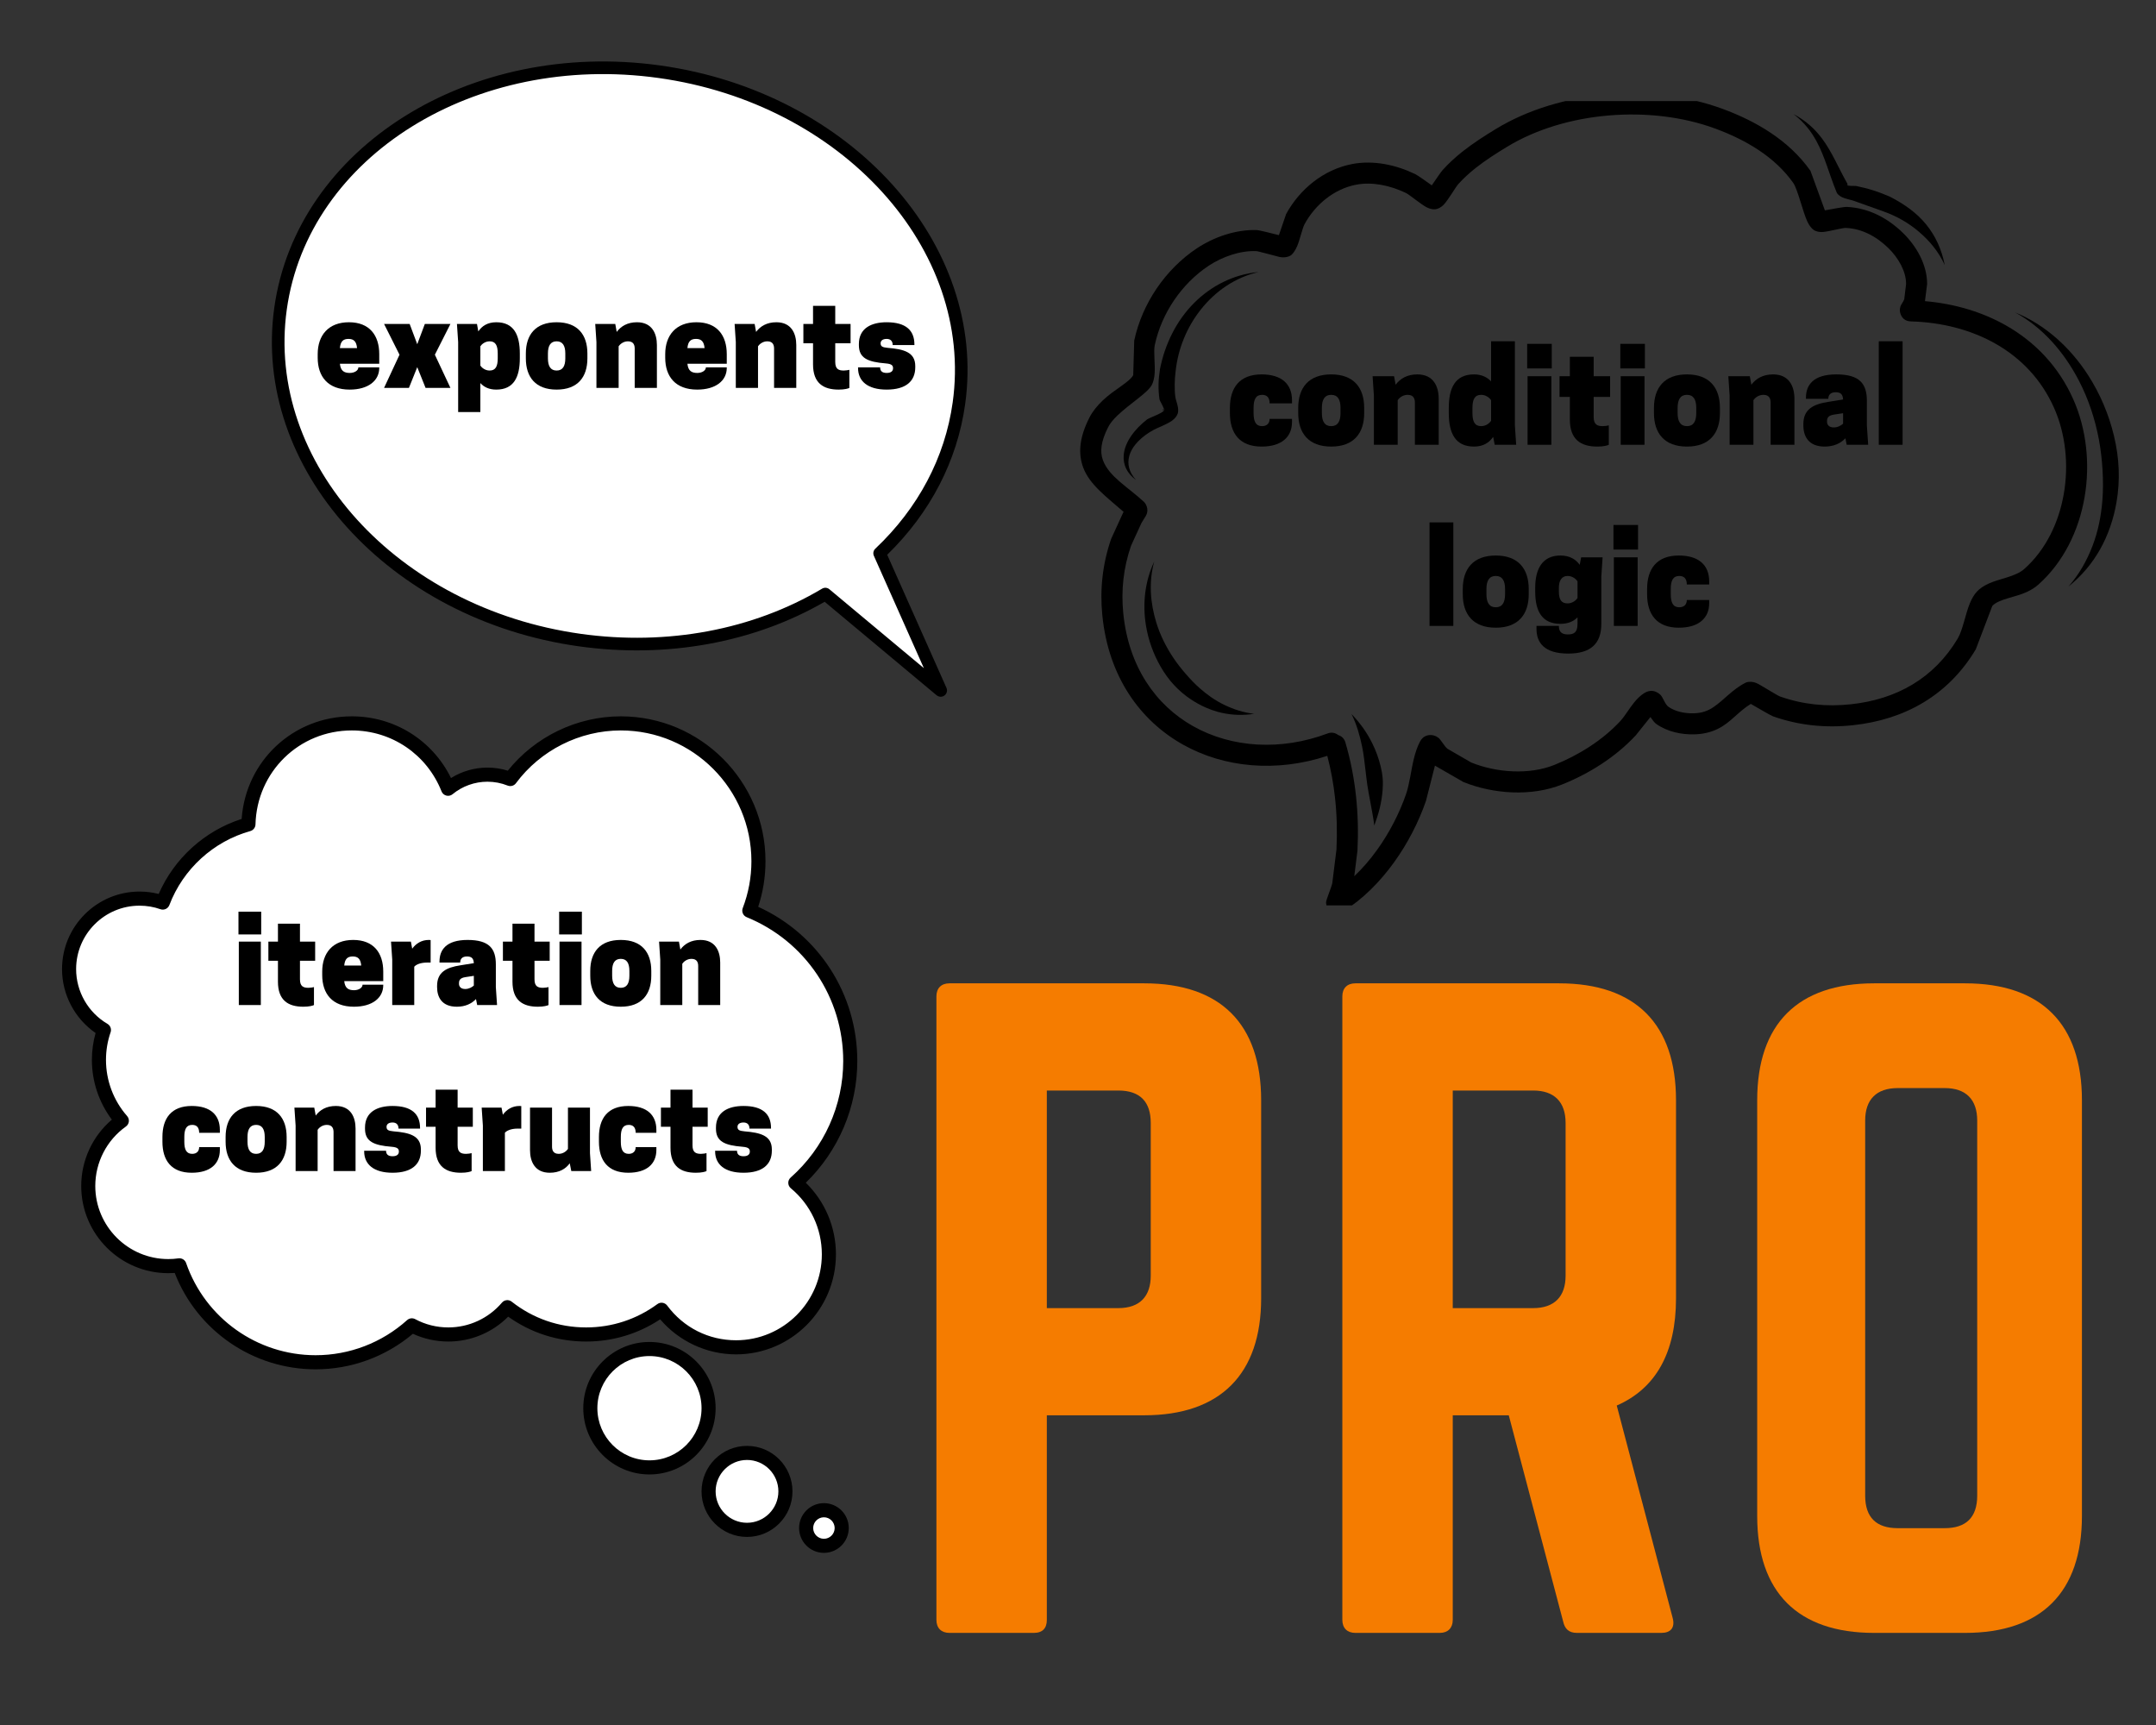 <svg xmlns="http://www.w3.org/2000/svg" xmlns:xlink="http://www.w3.org/1999/xlink" width="1000" zoomAndPan="magnify" viewBox="0 0 750 600" height="800" preserveAspectRatio="xMidYMid meet" version="1.0"><rect x="0" y="0" width="750" height="600" fill="#333333" stroke="none"/><defs><g/><clipPath id="f9379ac241"><path d="M 375 35.164 L 727 35.164 L 727 314.914 L 375 314.914 Z M 375 35.164 " clip-rule="nonzero"/></clipPath><clipPath id="e6b7c80037"><path d="M 700 108 L 737.25 108 L 737.25 205 L 700 205 Z M 700 108 " clip-rule="nonzero"/></clipPath><clipPath id="d1b6750fe5"><path d="M 21.141 249.16 L 298.641 249.16 L 298.641 477 L 21.141 477 Z M 21.141 249.16 " clip-rule="nonzero"/></clipPath><clipPath id="58fbb66912"><path d="M 277 522 L 296 522 L 296 540.16 L 277 540.16 Z M 277 522 " clip-rule="nonzero"/></clipPath><clipPath id="a8fc78c872"><path d="M 96 23 L 335 23 L 335 241 L 96 241 Z M 96 23 " clip-rule="nonzero"/></clipPath><clipPath id="7c4dfbbba3"><path d="M 109.449 6 L 357.547 40.613 L 329.359 242.656 L 81.262 208.043 Z M 109.449 6 " clip-rule="nonzero"/></clipPath><clipPath id="e07055e1f1"><path d="M 109.449 6 L 357.547 40.613 L 329.359 242.656 L 81.262 208.043 Z M 109.449 6 " clip-rule="nonzero"/></clipPath><clipPath id="c61c7d8045"><path d="M 109.449 6 L 357.547 40.613 L 329.359 242.656 L 81.262 208.043 Z M 109.449 6 " clip-rule="nonzero"/></clipPath><clipPath id="28dbb8659e"><path d="M 94 21 L 337 21 L 337 243 L 94 243 Z M 94 21 " clip-rule="nonzero"/></clipPath><clipPath id="1193495cb0"><path d="M 109.449 6 L 357.547 40.613 L 329.359 242.656 L 81.262 208.043 Z M 109.449 6 " clip-rule="nonzero"/></clipPath><clipPath id="e90af2a3d0"><path d="M 109.449 6 L 357.547 40.613 L 329.359 242.656 L 81.262 208.043 Z M 109.449 6 " clip-rule="nonzero"/></clipPath><clipPath id="230476d4aa"><path d="M 109.449 6 L 357.547 40.613 L 329.359 242.656 L 81.262 208.043 Z M 109.449 6 " clip-rule="nonzero"/></clipPath></defs><g fill="#f57c00" fill-opacity="1"><g transform="translate(311.626, 567.963)"><g><path d="M 14.121 -4.52 C 14.121 -1.695 15.816 0 18.641 0 L 48.012 0 C 51.117 0 52.531 -1.695 52.531 -4.52 L 52.531 -75.688 L 86.418 -75.688 C 112.965 -75.688 127.086 -90.09 127.086 -116.355 L 127.086 -185.266 C 127.086 -211.812 112.965 -225.934 86.418 -225.934 L 18.641 -225.934 C 15.816 -225.934 14.121 -224.238 14.121 -221.414 Z M 52.531 -112.965 L 52.531 -188.652 L 77.383 -188.652 C 85.008 -188.652 88.68 -184.699 88.68 -177.355 L 88.68 -124.262 C 88.68 -117.203 85.008 -112.965 77.383 -112.965 Z M 52.531 -112.965 "/></g></g></g><g fill="#f57c00" fill-opacity="1"><g transform="translate(452.834, 567.963)"><g><path d="M 130.195 -185.266 C 130.195 -211.812 116.074 -225.934 89.527 -225.934 L 18.641 -225.934 C 15.816 -225.934 14.121 -224.238 14.121 -221.414 L 14.121 -4.52 C 14.121 -1.695 15.816 0 18.641 0 L 48.012 0 C 50.836 0 52.531 -1.695 52.531 -4.52 L 52.531 -75.688 L 72.016 -75.688 L 90.938 -3.953 C 91.504 -1.41 92.914 0 95.738 0 L 125.109 0 C 128.215 0 129.91 -1.695 129.062 -5.082 L 109.578 -79.078 C 123.133 -85.008 130.195 -97.434 130.195 -116.355 Z M 52.531 -112.965 L 52.531 -188.652 L 80.488 -188.652 C 87.832 -188.652 91.785 -184.699 91.785 -177.355 L 91.785 -124.262 C 91.785 -116.922 87.832 -112.965 80.488 -112.965 Z M 52.531 -112.965 "/></g></g></g><g fill="#f57c00" fill-opacity="1"><g transform="translate(597.148, 567.963)"><g><path d="M 14.121 -40.668 C 14.121 -14.121 28.242 0 54.789 0 L 86.418 0 C 112.965 0 127.086 -14.121 127.086 -40.668 L 127.086 -185.266 C 127.086 -211.812 112.965 -225.934 86.418 -225.934 L 54.789 -225.934 C 28.242 -225.934 14.121 -211.812 14.121 -185.266 Z M 62.98 -36.43 C 55.637 -36.43 51.684 -40.102 51.684 -47.727 L 51.684 -178.203 C 51.684 -185.547 55.637 -189.5 62.98 -189.5 L 79.359 -189.5 C 86.703 -189.5 90.656 -185.547 90.656 -178.203 L 90.656 -47.727 C 90.656 -40.102 86.703 -36.43 79.359 -36.43 Z M 62.98 -36.43 "/></g></g></g><g clip-path="url(#f9379ac241)"><path fill="#000000" d="M 721.223 138.883 C 716.117 127.426 707.922 118.996 698.055 113.332 C 689.523 108.434 679.73 105.617 669.629 104.746 L 670.383 98.781 C 670.383 95.371 669.422 91.992 667.848 88.906 C 666.344 85.965 664.289 83.285 662.07 81.109 C 659.418 78.508 656.461 76.344 653.242 74.77 C 649.902 73.141 646.293 72.148 642.453 71.969 C 641.52 71.922 637.008 72.746 634.82 73.168 L 629.797 59.418 C 626.035 54.082 621.258 49.727 615.926 46.172 C 610.695 42.68 604.938 39.961 599.121 37.824 C 586.984 33.363 572.879 31.699 559.02 32.871 C 545.145 34.043 531.531 38.055 520.375 44.855 C 516.43 47.258 512.508 49.762 508.863 52.637 C 506.363 54.609 503.996 56.754 501.84 59.152 C 501.277 59.781 499.324 62.617 498.07 64.473 C 496.18 63.109 493.137 60.957 492.273 60.543 C 488.992 58.961 485.418 57.742 481.762 57.09 C 477.98 56.41 474.113 56.34 470.379 57.055 C 465.438 58 460.84 60.184 456.883 63.258 C 453.016 66.262 449.762 70.113 447.395 74.461 L 444.891 81.785 C 442.086 81.09 438.086 80.066 437.328 80.035 C 433.695 79.879 429.898 80.477 426.246 81.637 C 422.711 82.762 419.32 84.406 416.367 86.363 C 410.914 89.984 406.133 94.785 402.379 100.316 C 398.66 105.793 395.945 111.988 394.559 118.449 L 394.211 130.469 C 392.941 132.918 387.57 135.496 383.605 139.285 C 381.707 141.098 380.047 143.113 378.926 145.336 C 375.223 152.656 375.145 158.117 376.809 162.613 C 379.031 168.602 385.004 172.895 390.867 178.043 L 390.723 178.277 L 386.539 187.418 C 385.043 191.738 384.047 196.121 383.539 200.562 C 383.031 204.984 383.012 209.469 383.461 214.02 C 385.574 235.293 396.543 250.582 411.477 258.973 C 425.891 267.07 444.082 268.727 461.719 262.906 C 463.004 267.762 463.891 272.68 464.426 277.637 C 465.062 283.539 465.203 289.5 464.91 295.488 L 463.453 307.203 C 463.074 309.004 461.227 313.004 461.293 313.996 C 461.402 315.605 462.242 316.531 463.148 317.07 C 463.895 317.52 465.371 318.188 467.414 316.906 C 474.082 312.723 480.027 306.758 484.93 299.961 C 489.727 293.312 493.523 285.871 496.043 278.59 L 499.168 266.309 L 509.07 272.008 C 514.219 274.094 520.121 275.371 526.039 275.605 C 532.062 275.84 538.098 274.988 543.402 272.863 C 548.098 270.984 552.738 268.605 557.078 265.762 C 561.441 262.902 565.5 259.566 569.016 255.789 L 574.125 249.406 C 574.789 250.387 575.562 251.391 576.168 251.816 C 578.109 253.18 580.336 254.129 582.66 254.711 C 584.879 255.266 587.188 255.48 589.398 255.426 C 592.723 255.34 595.348 254.602 597.598 253.504 C 601.965 251.387 604.613 247.551 609.047 244.836 C 611.594 246.281 615.91 248.852 616.781 249.164 C 621.328 250.762 625.918 251.789 630.562 252.285 C 635.188 252.781 639.871 252.754 644.629 252.242 C 653.641 251.273 661.918 248.672 669.141 244.312 C 676.348 239.965 682.52 233.871 687.309 225.859 L 693.055 210.762 C 695.375 208.277 701.012 207.801 705.078 205.898 C 706.562 205.203 707.898 204.387 708.996 203.41 C 717.707 195.707 723.129 184.695 725.148 172.969 C 727.137 161.43 725.824 149.215 721.223 138.883 Z M 717.938 171.727 C 716.199 181.801 711.629 191.309 704.145 197.93 C 701.156 200.578 695.582 201.254 691.848 202.957 C 690.156 203.723 688.738 204.656 687.703 205.766 C 686.793 206.742 685.977 208.113 685.285 209.758 C 683.699 213.523 682.789 219.152 681.027 222.102 C 676.891 229.02 671.582 234.293 665.359 238.047 C 659.023 241.871 651.754 244.117 643.848 244.965 C 639.617 245.418 635.453 245.449 631.34 245.008 C 627.254 244.57 623.215 243.668 619.215 242.258 C 618.348 241.953 613.656 239.004 611.676 237.91 C 609.426 236.668 607.566 237.297 607.348 237.406 C 602.57 239.789 599.785 243.469 595.965 246.016 C 594.199 247.199 592.125 248.031 589.211 248.109 C 587.645 248.148 586.008 248 584.434 247.609 C 582.984 247.246 581.586 246.676 580.375 245.828 C 579.176 244.984 578.488 242.414 577.492 241.562 C 575.816 240.133 573.996 239.816 571.914 241.117 C 570.723 241.859 569.555 242.992 568.449 244.348 C 566.746 246.441 565.184 249.164 563.656 250.805 C 560.539 254.156 556.938 257.105 553.066 259.641 C 549.137 262.215 544.93 264.367 540.68 266.07 C 536.297 267.824 531.305 268.488 526.324 268.289 C 521.266 268.09 516.219 267.008 511.812 265.227 L 503.516 260.438 C 502.484 259.648 501.277 257.309 500.355 256.609 C 499.316 255.82 498.27 255.609 497.375 255.668 C 496.184 255.754 494.875 256.238 493.949 257.98 C 493.035 259.703 492.352 261.777 491.809 264.008 C 490.824 268.059 490.332 272.715 489.125 276.195 C 486.828 282.836 483.363 289.617 478.992 295.684 C 476.621 298.973 473.98 302.051 471.105 304.77 L 472.219 295.848 C 472.531 289.473 472.383 283.133 471.703 276.855 C 471.023 270.539 469.805 264.289 467.988 258.141 C 467.625 256.902 466.66 256.004 465.508 255.668 C 464.535 254.875 463.176 254.609 461.918 255.082 C 445.578 261.223 428.469 260.125 415.059 252.594 C 402.035 245.273 392.59 231.855 390.746 213.297 C 390.348 209.273 390.363 205.305 390.812 201.391 C 391.258 197.48 392.137 193.621 393.453 189.812 L 397.086 181.898 C 397.215 181.668 398.191 180.129 398.566 179.488 C 400.066 176.941 398.168 174.777 398.062 174.676 C 392.461 169.445 385.824 165.867 383.672 160.066 C 382.562 157.078 382.996 153.5 385.457 148.633 C 386.215 147.133 387.379 145.805 388.66 144.578 C 393.305 140.141 399.227 136.699 400.711 133.828 C 401.207 132.871 401.547 131.504 401.664 129.883 C 401.891 126.793 401.223 122.281 401.715 119.988 C 402.906 114.441 405.242 109.129 408.434 104.426 C 411.652 99.688 415.742 95.562 420.414 92.461 C 422.82 90.867 425.582 89.527 428.465 88.609 C 431.281 87.715 434.211 87.227 437.012 87.348 C 437.82 87.383 442.875 88.848 444.965 89.344 C 447.398 89.918 448.984 88.883 449.129 88.762 C 449.84 88.168 450.617 87.078 451.242 85.605 C 452.23 83.27 453.012 79.457 453.824 77.957 C 455.707 74.5 458.293 71.43 461.371 69.043 C 464.418 66.676 467.949 64.973 471.758 64.242 C 474.617 63.695 477.578 63.777 480.473 64.293 C 483.473 64.832 486.402 65.836 489.098 67.137 C 490.355 67.742 494.336 71.117 496.332 72.129 C 497.656 72.801 498.793 72.863 499.457 72.766 C 500.105 72.668 501.254 72.25 502.352 71.051 C 503.82 69.453 506.422 65.004 507.281 64.047 C 509.156 61.961 511.223 60.098 513.398 58.379 C 516.809 55.691 520.492 53.355 524.184 51.105 C 534.414 44.871 546.914 41.238 559.637 40.164 C 572.41 39.082 585.414 40.582 596.598 44.695 C 601.875 46.637 607.113 49.09 611.863 52.262 C 616.449 55.316 620.578 59.047 623.816 63.633 C 625.383 65.859 627.188 73.918 628.785 77.211 C 629.473 78.629 630.289 79.535 630.918 79.977 C 631.379 80.301 632.535 80.836 634.27 80.68 C 636.289 80.5 641.004 79.223 642.105 79.277 C 644.926 79.41 647.578 80.152 650.031 81.348 C 652.551 82.578 654.863 84.293 656.945 86.332 C 658.625 87.98 660.191 90.004 661.328 92.23 C 662.371 94.285 663.062 96.512 663.062 98.777 L 662.43 104.047 C 662.215 104.785 661.254 106 661.066 106.668 C 660.754 107.777 660.914 108.707 661.207 109.398 C 661.703 110.586 662.645 111.734 664.781 111.793 C 675.285 112.09 685.602 114.625 694.41 119.68 C 702.977 124.598 710.105 131.914 714.535 141.863 C 718.566 150.91 719.676 161.617 717.938 171.727 Z M 717.938 171.727 " fill-opacity="1" fill-rule="evenodd"/></g><path fill="#000000" d="M 404.57 142.82 C 404.914 142.777 404.934 142.457 404.797 142.016 C 404.711 142.023 404.68 142.281 404.656 142.371 C 404.629 142.492 404.391 142.84 404.57 142.82 Z M 404.57 142.82 " fill-opacity="1" fill-rule="evenodd"/><path fill="#000000" d="M 403.516 128.41 C 403.246 130.094 403.059 131.84 403.02 133.594 C 402.98 135.371 403.094 137.148 403.34 138.867 C 403.445 139.473 404.5 141.043 404.797 142.016 C 404.812 142.012 404.828 142.016 404.844 142.027 C 406.27 143.227 400.094 145.121 399.055 145.875 C 394.859 149.105 391.188 153.75 390.891 158.434 C 390.699 161.465 391.809 164.473 395.18 166.957 C 392.672 164.16 392.129 161.375 392.801 158.738 C 393.773 154.902 397.445 151.586 401.383 149.488 C 402.492 148.863 405.828 147.637 407.66 146.363 C 408.812 145.562 409.445 144.578 409.707 143.793 C 409.875 143.289 409.898 142.523 409.758 141.621 C 409.578 140.496 408.949 138.863 408.867 138.098 C 408.676 136.66 408.621 135.176 408.641 133.695 C 408.66 132.184 408.758 130.676 408.953 129.219 C 409.777 121.25 412.914 113.703 417.77 107.609 C 422.797 101.297 429.566 96.52 437.863 94.598 C 429.008 95.453 421.273 99.461 415.328 105.438 C 409.25 111.551 405.211 119.711 403.516 128.41 Z M 403.516 128.41 " fill-opacity="1" fill-rule="evenodd"/><path fill="#000000" d="M 417.336 239.375 C 415.629 237.871 414.062 236.211 412.551 234.473 C 411.055 232.754 409.629 230.965 408.34 229.059 C 405.73 225.211 403.617 221.02 402.246 216.574 C 400.105 209.625 399.578 202.297 401.523 195.309 C 398.281 202.184 397.418 209.895 398.613 217.418 C 399.426 222.508 401.191 227.461 403.766 231.922 C 405.074 234.188 406.605 236.328 408.363 238.23 C 410.148 240.164 412.156 241.871 414.328 243.305 C 417.605 245.465 421.176 247.078 425 247.938 C 428.645 248.758 432.387 248.875 436.293 248.289 C 432.543 247.867 429.172 246.738 425.945 245.199 C 422.781 243.695 419.965 241.695 417.336 239.375 Z M 417.336 239.375 " fill-opacity="1" fill-rule="evenodd"/><path fill="#000000" d="M 480.273 266.516 C 479.594 263.746 478.633 261.094 477.371 258.547 C 475.516 254.793 473.125 251.465 470.145 248.355 C 471.98 252.059 473.027 255.824 473.848 259.762 C 474.402 262.438 474.672 265.113 474.996 267.836 C 475.211 269.625 475.406 271.418 475.672 273.207 C 475.941 275.047 476.312 276.82 476.637 278.652 C 477.148 281.555 477.73 284.23 478.066 287.145 C 478.785 285.121 479.445 283.242 479.953 281.145 C 480.457 279.07 480.785 277.039 480.957 274.91 C 481.074 273.504 481.09 272.098 480.98 270.691 C 480.871 269.281 480.609 267.883 480.273 266.516 Z M 480.273 266.516 " fill-opacity="1" fill-rule="evenodd"/><path fill="#000000" d="M 643.051 64.566 L 642.914 64.285 C 642.844 64.172 642.855 64.18 642.762 64.086 L 642.742 64.074 L 643.016 64.562 Z M 643.051 64.566 " fill-opacity="1" fill-rule="evenodd"/><path fill="#000000" d="M 631.945 49.203 C 634.867 54.605 636.273 60.512 638.91 66.926 C 639.148 67.48 639.793 68.121 640.805 68.602 C 641.918 69.137 643.887 69.535 644.508 69.723 L 655.18 73.531 C 659.859 75.191 663.953 77.57 667.504 80.59 C 671.203 83.738 674.32 87.43 676.516 92.199 C 675.438 86.762 673.297 82.07 670.062 78.086 C 666.766 74.02 662.359 70.934 657.395 68.391 C 655.504 67.586 653.609 66.836 651.668 66.223 C 649.727 65.605 647.746 65.121 645.734 64.699 C 645.367 64.629 643.832 64.734 643.051 64.566 C 643.094 64.672 643.137 64.77 643.168 64.824 L 643.016 64.562 C 642.684 64.488 642.496 64.355 642.617 64.141 C 642.656 64.07 642.695 64.055 642.742 64.074 C 639.457 58.293 637.312 52.801 633.727 48.062 C 631.305 44.859 628.293 42.035 623.91 39.68 C 627.707 42.621 630.102 45.797 631.945 49.203 Z M 631.945 49.203 " fill-opacity="1" fill-rule="evenodd"/><g clip-path="url(#e6b7c80037)"><path fill="#000000" d="M 737.016 163.164 C 736.867 159.32 736.297 155.465 735.398 151.684 C 733.617 144.195 730.547 136.969 726.414 130.547 C 720.133 120.781 711.41 112.926 700.98 108.664 C 710.57 113.891 718.004 122.43 723.191 132.418 C 726.492 138.773 728.785 145.715 730.121 152.805 C 730.785 156.336 731.188 159.895 731.398 163.441 C 731.613 167.035 731.629 170.605 731.34 174.133 C 730.902 179.582 729.832 184.867 727.918 189.867 C 725.957 194.992 723.281 199.777 719.535 204.02 C 724.09 200.367 727.758 196.031 730.535 191.098 C 733.363 186.086 735.242 180.547 736.25 174.758 C 736.91 170.969 737.172 167.074 737.016 163.164 Z M 737.016 163.164 " fill-opacity="1" fill-rule="evenodd"/></g><g fill="#000000" fill-opacity="1"><g transform="translate(426.719, 154.703)"><g><path d="M 9.359 -11.023 L 9.359 -12.824 C 9.359 -15.75 10.125 -17.371 12.328 -17.371 C 13.949 -17.371 14.941 -16.469 14.941 -14.398 L 22.727 -14.398 L 22.727 -15.48 C 22.727 -21.148 19.078 -24.48 12.148 -24.48 C 4.453 -24.48 1.125 -19.801 1.125 -12.824 L 1.125 -11.023 C 1.125 -4.051 4.453 0.629 12.148 0.629 C 19.078 0.629 22.727 -2.699 22.727 -7.922 L 22.727 -9 L 14.941 -9 C 14.941 -7.426 13.949 -6.48 12.328 -6.48 C 10.125 -6.48 9.359 -8.102 9.359 -11.023 Z M 9.359 -11.023 "/></g></g></g><g fill="#000000" fill-opacity="1"><g transform="translate(450.479, 154.703)"><g><path d="M 12.602 0.629 C 20.477 0.629 24.074 -4.051 24.074 -11.023 L 24.074 -12.824 C 24.074 -19.801 20.477 -24.48 12.602 -24.48 C 4.727 -24.48 1.125 -19.801 1.125 -12.824 L 1.125 -11.023 C 1.125 -4.051 4.727 0.629 12.602 0.629 Z M 12.602 -6.48 C 10.352 -6.48 9.359 -8.102 9.359 -11.023 L 9.359 -12.824 C 9.359 -15.75 10.352 -17.371 12.602 -17.371 C 14.852 -17.371 15.84 -15.75 15.84 -12.824 L 15.84 -11.023 C 15.84 -8.102 14.852 -6.48 12.602 -6.48 Z M 12.602 -6.48 "/></g></g></g><g fill="#000000" fill-opacity="1"><g transform="translate(475.679, 154.703)"><g><path d="M 24.797 0 L 24.797 -15.977 C 24.797 -20.25 22.996 -24.48 17.371 -24.48 C 13.816 -24.48 11.387 -22.996 9.809 -20.879 L 9.27 -23.852 L 1.801 -23.852 L 2.25 -17.102 L 2.25 0 L 10.531 0 L 10.531 -15.523 C 10.98 -16.199 12.195 -17.371 13.996 -17.371 C 16.246 -17.371 16.516 -15.75 16.516 -14.625 L 16.516 0 Z M 24.797 0 "/></g></g></g><g fill="#000000" fill-opacity="1"><g transform="translate(502.454, 154.703)"><g><path d="M 10.305 -24.48 C 3.781 -24.48 1.531 -19.801 1.531 -12.824 L 1.531 -11.023 C 1.531 -4.051 3.781 0.629 10.305 0.629 C 13.547 0.629 15.613 -0.766 16.965 -2.746 L 17.504 0 L 24.977 0 L 24.523 -6.75 L 24.523 -36 L 16.246 -36 L 16.246 -22.051 C 14.895 -23.488 12.961 -24.48 10.305 -24.48 Z M 16.246 -8.324 C 15.797 -7.648 14.578 -6.48 12.781 -6.48 C 10.531 -6.48 9.766 -8.102 9.766 -11.023 L 9.766 -12.824 C 9.766 -15.75 10.531 -17.371 12.781 -17.371 C 14.578 -17.371 15.797 -16.199 16.246 -15.523 Z M 16.246 -8.324 "/></g></g></g><g fill="#000000" fill-opacity="1"><g transform="translate(529.229, 154.703)"><g><path d="M 2.16 0 L 10.441 0 L 10.441 -23.852 L 2.16 -23.852 Z M 10.574 -35.102 L 2.023 -35.102 L 2.023 -26.551 L 10.574 -26.551 Z M 10.574 -35.102 "/></g></g></g><g fill="#000000" fill-opacity="1"><g transform="translate(541.829, 154.703)"><g><path d="M 12.555 -23.852 L 12.555 -30.602 L 4.273 -30.602 L 4.273 -23.852 L 0.676 -23.852 L 0.676 -16.648 L 4.273 -16.648 L 4.273 -8.773 C 4.273 -1.801 8.102 0.629 13.816 0.629 C 16.066 0.629 17.414 0.227 17.82 0 L 17.82 -6.75 C 17.594 -6.66 16.469 -6.48 15.75 -6.48 C 13.859 -6.48 12.555 -6.977 12.555 -9.676 L 12.555 -16.648 L 18.27 -16.648 L 18.27 -23.852 Z M 12.555 -23.852 "/></g></g></g><g fill="#000000" fill-opacity="1"><g transform="translate(561.629, 154.703)"><g><path d="M 2.16 0 L 10.441 0 L 10.441 -23.852 L 2.16 -23.852 Z M 10.574 -35.102 L 2.023 -35.102 L 2.023 -26.551 L 10.574 -26.551 Z M 10.574 -35.102 "/></g></g></g><g fill="#000000" fill-opacity="1"><g transform="translate(574.229, 154.703)"><g><path d="M 12.602 0.629 C 20.477 0.629 24.074 -4.051 24.074 -11.023 L 24.074 -12.824 C 24.074 -19.801 20.477 -24.48 12.602 -24.48 C 4.727 -24.48 1.125 -19.801 1.125 -12.824 L 1.125 -11.023 C 1.125 -4.051 4.727 0.629 12.602 0.629 Z M 12.602 -6.48 C 10.352 -6.48 9.359 -8.102 9.359 -11.023 L 9.359 -12.824 C 9.359 -15.75 10.352 -17.371 12.602 -17.371 C 14.852 -17.371 15.84 -15.75 15.84 -12.824 L 15.84 -11.023 C 15.84 -8.102 14.852 -6.48 12.602 -6.48 Z M 12.602 -6.48 "/></g></g></g><g fill="#000000" fill-opacity="1"><g transform="translate(599.429, 154.703)"><g><path d="M 24.797 0 L 24.797 -15.977 C 24.797 -20.25 22.996 -24.48 17.371 -24.48 C 13.816 -24.48 11.387 -22.996 9.809 -20.879 L 9.27 -23.852 L 1.801 -23.852 L 2.25 -17.102 L 2.25 0 L 10.531 0 L 10.531 -15.523 C 10.98 -16.199 12.195 -17.371 13.996 -17.371 C 16.246 -17.371 16.516 -15.75 16.516 -14.625 L 16.516 0 Z M 24.797 0 "/></g></g></g><g fill="#000000" fill-opacity="1"><g transform="translate(626.204, 154.703)"><g><path d="M 16.199 0 L 23.672 0 L 23.219 -6.75 L 23.219 -15.301 C 23.219 -21.195 20.746 -24.48 12.602 -24.48 C 4.5 -24.48 2.023 -20.699 2.023 -16.379 L 2.023 -15.977 L 9.809 -15.977 C 9.809 -17.102 10.352 -18.27 12.375 -18.27 C 14.176 -18.27 14.852 -17.461 14.941 -15.75 L 9.898 -14.941 C 4.59 -14.129 1.125 -12.375 1.125 -7.199 L 1.125 -6.75 C 1.125 -2.926 2.926 0.629 8.551 0.629 C 11.699 0.629 14.086 -0.496 15.75 -2.25 Z M 11.699 -6.031 C 9.988 -6.031 9.359 -7.02 9.359 -7.965 L 9.359 -8.234 C 9.359 -9.316 9.766 -10.172 11.699 -10.484 L 14.941 -10.98 L 14.941 -7.336 C 14.266 -6.703 13.094 -6.031 11.699 -6.031 Z M 11.699 -6.031 "/></g></g></g><g fill="#000000" fill-opacity="1"><g transform="translate(651.404, 154.703)"><g><path d="M 2.16 0 L 10.441 0 L 10.441 -36 L 2.16 -36 Z M 2.16 0 "/></g></g></g><g fill="#000000" fill-opacity="1"><g transform="translate(495.122, 217.703)"><g><path d="M 2.16 0 L 10.441 0 L 10.441 -36 L 2.16 -36 Z M 2.16 0 "/></g></g></g><g fill="#000000" fill-opacity="1"><g transform="translate(507.722, 217.703)"><g><path d="M 12.602 0.629 C 20.477 0.629 24.074 -4.051 24.074 -11.023 L 24.074 -12.824 C 24.074 -19.801 20.477 -24.48 12.602 -24.48 C 4.727 -24.48 1.125 -19.801 1.125 -12.824 L 1.125 -11.023 C 1.125 -4.051 4.727 0.629 12.602 0.629 Z M 12.602 -6.48 C 10.352 -6.48 9.359 -8.102 9.359 -11.023 L 9.359 -12.824 C 9.359 -15.75 10.352 -17.371 12.602 -17.371 C 14.852 -17.371 15.84 -15.75 15.84 -12.824 L 15.84 -11.023 C 15.84 -8.102 14.852 -6.48 12.602 -6.48 Z M 12.602 -6.48 "/></g></g></g><g fill="#000000" fill-opacity="1"><g transform="translate(532.922, 217.703)"><g><path d="M 15.84 -0.676 C 15.84 2.25 14.625 2.969 12.422 2.969 C 9.898 2.969 9.359 1.574 9.359 0 L 1.574 0 L 1.574 1.078 C 1.574 5.852 4.32 9.629 12.602 9.629 C 20.297 9.629 24.121 6.301 24.121 -0.676 L 24.121 -17.102 L 24.57 -23.852 L 17.102 -23.852 L 16.605 -21.238 C 15.254 -23.129 13.141 -24.48 9.898 -24.48 C 3.602 -24.48 1.125 -19.801 1.125 -13.273 L 1.125 -11.926 C 1.125 -4.949 3.602 -0.719 9.898 -0.719 C 12.555 -0.719 14.488 -1.574 15.84 -2.969 Z M 15.84 -9.676 C 15.391 -9 14.176 -7.828 12.375 -7.828 C 10.352 -7.828 9.359 -9 9.359 -11.926 L 9.359 -13.273 C 9.359 -15.75 10.352 -17.371 12.375 -17.371 C 14.176 -17.371 15.391 -16.199 15.84 -15.523 Z M 15.84 -9.676 "/></g></g></g><g fill="#000000" fill-opacity="1"><g transform="translate(559.247, 217.703)"><g><path d="M 2.16 0 L 10.441 0 L 10.441 -23.852 L 2.16 -23.852 Z M 10.574 -35.102 L 2.023 -35.102 L 2.023 -26.551 L 10.574 -26.551 Z M 10.574 -35.102 "/></g></g></g><g fill="#000000" fill-opacity="1"><g transform="translate(571.846, 217.703)"><g><path d="M 9.359 -11.023 L 9.359 -12.824 C 9.359 -15.75 10.125 -17.371 12.328 -17.371 C 13.949 -17.371 14.941 -16.469 14.941 -14.398 L 22.727 -14.398 L 22.727 -15.48 C 22.727 -21.148 19.078 -24.48 12.148 -24.48 C 4.453 -24.48 1.125 -19.801 1.125 -12.824 L 1.125 -11.023 C 1.125 -4.051 4.453 0.629 12.148 0.629 C 19.078 0.629 22.727 -2.699 22.727 -7.922 L 22.727 -9 L 14.941 -9 C 14.941 -7.426 13.949 -6.48 12.328 -6.48 C 10.125 -6.48 9.359 -8.102 9.359 -11.023 Z M 9.359 -11.023 "/></g></g></g><path fill="#ffffff" d="M 30.707 412.516 C 30.707 427.906 43.176 440.391 58.551 440.391 C 59.863 440.391 61.16 440.305 62.422 440.121 C 69.223 459.742 87.855 473.832 109.785 473.832 C 122.648 473.832 134.387 468.977 143.266 460.992 C 147.039 463.027 151.363 464.168 155.957 464.168 C 164.18 464.168 171.531 460.488 176.48 454.676 C 184.027 460.625 193.543 464.168 203.898 464.168 C 213.711 464.168 222.773 460.98 230.125 455.57 C 236.008 463.508 245.426 468.633 256.047 468.633 C 273.887 468.633 288.344 454.148 288.344 436.293 C 288.344 426.289 283.797 417.336 276.668 411.414 C 288.391 401.051 295.777 385.906 295.777 369.043 C 295.777 345.402 281.262 325.156 260.668 316.742 C 262.715 311.41 263.84 305.609 263.84 299.551 C 263.84 273.074 242.402 251.613 215.953 251.613 C 200.211 251.613 186.23 259.219 177.508 270.965 C 175.047 269.984 172.363 269.445 169.559 269.445 C 164.352 269.445 159.586 271.297 155.875 274.363 C 150.594 261.031 137.594 251.613 122.402 251.613 C 102.84 251.613 86.926 267.238 86.422 286.699 C 72.703 290.523 61.641 300.738 56.629 313.934 C 54.094 313.039 51.375 312.562 48.531 312.562 C 34.992 312.562 24.027 323.535 24.027 337.086 C 24.027 346.113 28.906 353.996 36.156 358.254 C 35.031 361.516 34.418 365.023 34.418 368.664 C 34.418 376.77 37.434 384.176 42.395 389.832 C 35.312 394.871 30.707 403.16 30.707 412.516 Z M 30.707 412.516 " fill-opacity="1" fill-rule="nonzero"/><g clip-path="url(#d1b6750fe5)"><path fill="#000000" d="M 109.785 476.285 C 88.051 476.285 68.609 462.895 60.781 442.77 C 60.047 442.82 59.312 442.844 58.551 442.844 C 41.844 442.844 28.254 429.242 28.254 412.516 C 28.254 403.602 32.199 395.152 38.914 389.438 C 34.418 383.465 31.969 376.18 31.969 368.664 C 31.969 365.477 32.398 362.336 33.254 359.309 C 26.016 354.305 21.578 345.965 21.578 337.086 C 21.578 322.211 33.672 310.109 48.531 310.109 C 50.809 310.109 53.039 310.391 55.207 310.941 C 60.621 298.543 71.195 288.969 84.059 284.848 C 85.48 264.699 101.992 249.16 122.402 249.16 C 137.227 249.16 150.445 257.488 156.891 270.621 C 160.676 268.266 165.062 266.992 169.559 266.992 C 171.984 266.992 174.359 267.348 176.652 268.059 C 186.156 256.199 200.711 249.16 215.953 249.16 C 243.711 249.16 266.289 271.762 266.289 299.551 C 266.289 304.984 265.434 310.305 263.742 315.406 C 284.766 324.973 298.227 345.77 298.227 369.043 C 298.227 385.023 291.723 400.305 280.305 411.387 C 287.008 417.914 290.793 426.852 290.793 436.293 C 290.793 455.473 275.207 471.086 256.047 471.086 C 245.906 471.086 236.203 466.57 229.648 458.895 C 222.004 463.961 213.145 466.621 203.898 466.621 C 194.047 466.621 184.723 463.641 176.785 457.965 C 171.285 463.492 163.812 466.621 155.957 466.621 C 151.684 466.621 147.457 465.688 143.633 463.922 C 134.164 471.906 122.207 476.285 109.785 476.285 Z M 62.422 437.668 C 63.453 437.668 64.395 438.316 64.738 439.312 C 71.379 458.492 89.484 471.379 109.785 471.379 C 121.559 471.379 132.867 467.039 141.625 459.164 C 142.398 458.477 143.512 458.344 144.43 458.832 C 147.922 460.723 151.918 461.715 155.957 461.715 C 163.148 461.715 169.949 458.562 174.617 453.082 C 175.473 452.078 176.969 451.93 178 452.75 C 185.445 458.613 194.402 461.715 203.898 461.715 C 212.887 461.715 221.453 458.906 228.68 453.598 C 229.77 452.789 231.289 453.035 232.098 454.113 C 237.781 461.777 246.516 466.18 256.047 466.18 C 272.5 466.18 285.891 452.777 285.891 436.293 C 285.891 427.379 281.961 418.992 275.098 413.301 C 274.547 412.848 274.23 412.172 274.215 411.449 C 274.203 410.738 274.512 410.051 275.051 409.574 C 286.664 399.297 293.328 384.531 293.328 369.043 C 293.328 346.984 280.145 327.352 259.734 319.012 C 258.5 318.508 257.898 317.109 258.375 315.859 C 260.371 310.648 261.391 305.168 261.391 299.551 C 261.391 274.473 241.004 254.066 215.953 254.066 C 201.641 254.066 188.008 260.934 179.48 272.426 C 178.82 273.32 177.645 273.652 176.602 273.246 C 174.359 272.352 171.984 271.898 169.559 271.898 C 165.148 271.898 160.836 273.441 157.43 276.25 C 156.828 276.754 156.02 276.926 155.262 276.73 C 154.5 276.531 153.875 275.98 153.594 275.258 C 148.5 262.395 136.246 254.066 122.402 254.066 C 104.078 254.066 89.352 268.426 88.875 286.762 C 88.848 287.84 88.113 288.77 87.086 289.066 C 74.207 292.66 63.684 302.285 58.918 314.805 C 58.441 316.055 57.07 316.695 55.82 316.254 C 53.504 315.43 51.055 315.016 48.531 315.016 C 36.367 315.016 26.48 324.91 26.48 337.086 C 26.48 344.887 30.656 352.184 37.395 356.133 C 38.398 356.719 38.852 357.945 38.473 359.051 C 37.406 362.129 36.867 365.367 36.867 368.664 C 36.867 375.863 39.488 382.805 44.23 388.211 C 44.684 388.738 44.906 389.426 44.82 390.113 C 44.734 390.801 44.367 391.426 43.801 391.828 C 37.125 396.574 33.145 404.312 33.145 412.516 C 33.145 426.535 44.539 437.938 58.539 437.938 C 59.766 437.938 60.953 437.852 62.055 437.691 C 62.191 437.68 62.312 437.668 62.422 437.668 Z M 62.422 437.668 " fill-opacity="1" fill-rule="nonzero"/></g><path fill="#ffffff" d="M 246.492 489.809 C 246.492 490.484 246.461 491.156 246.395 491.828 C 246.328 492.5 246.23 493.164 246.098 493.828 C 245.965 494.488 245.801 495.141 245.605 495.785 C 245.41 496.434 245.184 497.066 244.926 497.688 C 244.668 498.312 244.383 498.922 244.062 499.516 C 243.746 500.109 243.402 500.688 243.027 501.25 C 242.652 501.809 242.25 502.352 241.824 502.871 C 241.395 503.395 240.945 503.891 240.469 504.367 C 239.992 504.848 239.492 505.297 238.973 505.727 C 238.453 506.152 237.91 506.555 237.352 506.93 C 236.793 507.305 236.215 507.652 235.621 507.969 C 235.027 508.285 234.418 508.574 233.797 508.832 C 233.172 509.09 232.539 509.316 231.895 509.512 C 231.25 509.707 230.598 509.871 229.938 510.004 C 229.277 510.137 228.609 510.234 227.941 510.301 C 227.27 510.367 226.598 510.398 225.922 510.398 C 225.25 510.398 224.578 510.367 223.906 510.301 C 223.238 510.234 222.57 510.137 221.91 510.004 C 221.25 509.871 220.598 509.707 219.953 509.512 C 219.309 509.316 218.676 509.09 218.051 508.832 C 217.43 508.574 216.82 508.285 216.227 507.969 C 215.633 507.652 215.055 507.305 214.496 506.93 C 213.938 506.555 213.395 506.152 212.875 505.727 C 212.355 505.297 211.855 504.848 211.379 504.367 C 210.902 503.891 210.449 503.395 210.023 502.871 C 209.598 502.352 209.195 501.809 208.82 501.25 C 208.445 500.688 208.102 500.109 207.781 499.516 C 207.465 498.922 207.18 498.312 206.922 497.688 C 206.664 497.066 206.438 496.434 206.238 495.785 C 206.043 495.141 205.883 494.488 205.75 493.828 C 205.617 493.164 205.52 492.5 205.453 491.828 C 205.387 491.156 205.355 490.484 205.355 489.809 C 205.355 489.137 205.387 488.465 205.453 487.793 C 205.52 487.121 205.617 486.453 205.75 485.793 C 205.883 485.133 206.043 484.48 206.238 483.832 C 206.438 483.188 206.664 482.555 206.922 481.93 C 207.18 481.309 207.465 480.699 207.781 480.105 C 208.102 479.508 208.445 478.934 208.82 478.371 C 209.195 477.809 209.598 477.27 210.023 476.75 C 210.449 476.227 210.902 475.727 211.379 475.25 C 211.855 474.773 212.355 474.32 212.875 473.895 C 213.395 473.465 213.938 473.066 214.496 472.691 C 215.055 472.316 215.633 471.969 216.227 471.652 C 216.82 471.332 217.43 471.047 218.051 470.789 C 218.676 470.531 219.309 470.305 219.953 470.105 C 220.598 469.91 221.25 469.746 221.91 469.617 C 222.57 469.484 223.238 469.387 223.906 469.32 C 224.578 469.254 225.25 469.219 225.922 469.219 C 226.598 469.219 227.27 469.254 227.941 469.32 C 228.609 469.387 229.277 469.484 229.938 469.617 C 230.598 469.746 231.25 469.91 231.895 470.105 C 232.539 470.305 233.172 470.531 233.797 470.789 C 234.418 471.047 235.027 471.332 235.621 471.652 C 236.215 471.969 236.793 472.316 237.352 472.691 C 237.91 473.066 238.453 473.465 238.973 473.895 C 239.492 474.32 239.992 474.773 240.469 475.25 C 240.945 475.727 241.395 476.227 241.824 476.75 C 242.25 477.27 242.652 477.809 243.027 478.371 C 243.402 478.934 243.746 479.508 244.062 480.105 C 244.383 480.699 244.668 481.309 244.926 481.93 C 245.184 482.555 245.41 483.188 245.605 483.832 C 245.801 484.48 245.965 485.133 246.098 485.793 C 246.23 486.453 246.328 487.121 246.395 487.793 C 246.461 488.465 246.492 489.137 246.492 489.809 Z M 246.492 489.809 " fill-opacity="1" fill-rule="nonzero"/><path fill="#000000" d="M 225.922 512.852 C 213.23 512.852 202.902 502.516 202.902 489.809 C 202.902 477.105 213.23 466.77 225.922 466.77 C 238.617 466.77 248.941 477.105 248.941 489.809 C 248.941 502.516 238.617 512.852 225.922 512.852 Z M 225.922 471.672 C 215.938 471.672 207.805 479.805 207.805 489.809 C 207.805 499.816 215.926 507.945 225.922 507.945 C 235.922 507.945 244.043 499.816 244.043 489.809 C 244.043 479.805 235.906 471.672 225.922 471.672 Z M 225.922 471.672 " fill-opacity="1" fill-rule="nonzero"/><path fill="#ffffff" d="M 273.223 518.738 C 273.223 519.617 273.137 520.488 272.969 521.348 C 272.797 522.211 272.543 523.047 272.207 523.859 C 271.871 524.668 271.461 525.441 270.973 526.172 C 270.484 526.902 269.93 527.578 269.309 528.199 C 268.688 528.82 268.016 529.375 267.285 529.863 C 266.555 530.352 265.785 530.762 264.973 531.098 C 264.164 531.434 263.328 531.688 262.465 531.859 C 261.605 532.031 260.734 532.117 259.859 532.117 C 258.98 532.117 258.113 532.031 257.25 531.859 C 256.391 531.688 255.555 531.434 254.742 531.098 C 253.934 530.762 253.164 530.352 252.434 529.863 C 251.703 529.375 251.027 528.82 250.406 528.199 C 249.785 527.578 249.234 526.902 248.746 526.172 C 248.258 525.441 247.848 524.668 247.512 523.859 C 247.176 523.047 246.922 522.211 246.75 521.348 C 246.578 520.488 246.492 519.617 246.492 518.738 C 246.492 517.859 246.578 516.988 246.75 516.129 C 246.922 515.266 247.176 514.43 247.512 513.617 C 247.848 512.809 248.258 512.035 248.746 511.305 C 249.234 510.574 249.785 509.898 250.406 509.277 C 251.027 508.656 251.703 508.102 252.434 507.613 C 253.164 507.125 253.934 506.715 254.742 506.379 C 255.555 506.043 256.391 505.789 257.25 505.617 C 258.113 505.445 258.98 505.359 259.859 505.359 C 260.734 505.359 261.605 505.445 262.465 505.617 C 263.328 505.789 264.164 506.043 264.973 506.379 C 265.785 506.715 266.555 507.125 267.285 507.613 C 268.016 508.102 268.688 508.656 269.309 509.277 C 269.93 509.898 270.484 510.574 270.973 511.305 C 271.461 512.035 271.871 512.809 272.207 513.617 C 272.543 514.43 272.797 515.266 272.969 516.129 C 273.137 516.988 273.223 517.859 273.223 518.738 Z M 273.223 518.738 " fill-opacity="1" fill-rule="nonzero"/><path fill="#000000" d="M 259.859 534.582 C 251.137 534.582 244.043 527.48 244.043 518.75 C 244.043 510.02 251.137 502.918 259.859 502.918 C 268.582 502.918 275.676 510.02 275.676 518.75 C 275.676 527.48 268.582 534.582 259.859 534.582 Z M 259.859 507.812 C 253.832 507.812 248.941 512.719 248.941 518.738 C 248.941 524.758 253.844 529.664 259.859 529.664 C 265.875 529.664 270.773 524.758 270.773 518.738 C 270.773 512.719 265.887 507.812 259.859 507.812 Z M 259.859 507.812 " fill-opacity="1" fill-rule="nonzero"/><path fill="#ffffff" d="M 292.801 531.48 C 292.801 531.887 292.762 532.289 292.684 532.688 C 292.602 533.086 292.484 533.473 292.332 533.848 C 292.176 534.227 291.984 534.582 291.758 534.922 C 291.531 535.258 291.277 535.57 290.988 535.859 C 290.703 536.145 290.391 536.402 290.051 536.629 C 289.715 536.855 289.355 537.047 288.98 537.199 C 288.605 537.355 288.219 537.473 287.82 537.555 C 287.422 537.633 287.02 537.672 286.613 537.672 C 286.207 537.672 285.805 537.633 285.406 537.555 C 285.008 537.473 284.621 537.355 284.246 537.199 C 283.871 537.047 283.516 536.855 283.176 536.629 C 282.84 536.402 282.527 536.145 282.238 535.859 C 281.953 535.57 281.695 535.258 281.469 534.922 C 281.246 534.582 281.055 534.227 280.898 533.848 C 280.742 533.473 280.625 533.086 280.547 532.688 C 280.469 532.289 280.426 531.887 280.426 531.48 C 280.426 531.074 280.469 530.672 280.547 530.27 C 280.625 529.871 280.742 529.484 280.898 529.109 C 281.055 528.734 281.246 528.379 281.469 528.039 C 281.695 527.699 281.953 527.387 282.238 527.102 C 282.527 526.812 282.84 526.555 283.176 526.332 C 283.516 526.105 283.871 525.914 284.246 525.758 C 284.621 525.602 285.008 525.484 285.406 525.406 C 285.805 525.328 286.207 525.285 286.613 525.285 C 287.02 525.285 287.422 525.328 287.82 525.406 C 288.219 525.484 288.605 525.602 288.98 525.758 C 289.355 525.914 289.715 526.105 290.051 526.332 C 290.391 526.555 290.703 526.812 290.988 527.102 C 291.277 527.387 291.531 527.699 291.758 528.039 C 291.984 528.379 292.176 528.734 292.332 529.109 C 292.484 529.484 292.602 529.871 292.684 530.27 C 292.762 530.672 292.801 531.074 292.801 531.48 Z M 292.801 531.48 " fill-opacity="1" fill-rule="nonzero"/><g clip-path="url(#58fbb66912)"><path fill="#000000" d="M 286.613 540.125 C 281.848 540.125 277.977 536.25 277.977 531.48 C 277.977 526.711 281.848 522.836 286.613 522.836 C 291.379 522.836 295.25 526.711 295.25 531.48 C 295.25 536.25 291.367 540.125 286.613 540.125 Z M 286.613 527.75 C 284.555 527.75 282.879 529.434 282.879 531.492 C 282.879 533.551 284.555 535.23 286.613 535.23 C 288.672 535.23 290.352 533.551 290.352 531.492 C 290.34 529.418 288.672 527.75 286.613 527.75 Z M 286.613 527.75 " fill-opacity="1" fill-rule="nonzero"/></g><g fill="#000000" fill-opacity="1"><g transform="translate(81.08, 349.58)"><g><path d="M 1.996 0 L 9.656 0 L 9.656 -22.062 L 1.996 -22.062 Z M 9.781 -32.469 L 1.875 -32.469 L 1.875 -24.559 L 9.781 -24.559 Z M 9.781 -32.469 "/></g></g></g><g fill="#000000" fill-opacity="1"><g transform="translate(92.735, 349.58)"><g><path d="M 11.613 -22.062 L 11.613 -28.305 L 3.953 -28.305 L 3.953 -22.062 L 0.625 -22.062 L 0.625 -15.402 L 3.953 -15.402 L 3.953 -8.117 C 3.953 -1.664 7.492 0.582 12.777 0.582 C 14.859 0.582 16.109 0.207 16.484 0 L 16.484 -6.242 C 16.273 -6.16 15.234 -5.992 14.57 -5.992 C 12.82 -5.992 11.613 -6.453 11.613 -8.949 L 11.613 -15.402 L 16.898 -15.402 L 16.898 -22.062 Z M 11.613 -22.062 "/></g></g></g><g fill="#000000" fill-opacity="1"><g transform="translate(111.05, 349.58)"><g><path d="M 22.27 -8.324 L 22.27 -11.656 C 22.27 -18.105 18.938 -22.645 11.82 -22.645 C 4.703 -22.645 1.039 -18.105 1.039 -11.656 L 1.039 -10.406 C 1.039 -3.953 4.539 0.582 12.07 0.582 C 18.48 0.582 22.27 -2.496 22.27 -6.91 L 22.27 -7.078 L 15.066 -7.078 C 15.066 -6.035 13.777 -5.16 12.113 -5.16 C 10.199 -5.16 8.949 -5.828 8.699 -8.324 Z M 11.656 -16.898 C 13.445 -16.898 14.402 -16.066 14.609 -13.734 L 8.699 -13.734 C 8.906 -16.066 9.863 -16.898 11.656 -16.898 Z M 11.656 -16.898 "/></g></g></g><g fill="#000000" fill-opacity="1"><g transform="translate(134.36, 349.58)"><g><path d="M 14.82 -22.645 C 12.32 -22.645 10.363 -21.438 9.031 -19.605 L 8.574 -22.062 L 1.664 -22.062 L 2.082 -15.816 L 2.082 0 L 9.742 0 L 9.742 -13.32 C 10.238 -13.945 11.695 -14.777 14.195 -14.777 L 15.441 -14.777 L 15.441 -22.602 C 15.234 -22.645 15.027 -22.645 14.82 -22.645 Z M 14.82 -22.645 "/></g></g></g><g fill="#000000" fill-opacity="1"><g transform="translate(151.011, 349.58)"><g><path d="M 14.984 0 L 21.895 0 L 21.477 -6.242 L 21.477 -14.152 C 21.477 -19.605 19.188 -22.645 11.656 -22.645 C 4.164 -22.645 1.875 -19.148 1.875 -15.152 L 1.875 -14.777 L 9.074 -14.777 C 9.074 -15.816 9.574 -16.898 11.445 -16.898 C 13.113 -16.898 13.734 -16.152 13.82 -14.57 L 9.156 -13.82 C 4.246 -13.07 1.039 -11.445 1.039 -6.66 L 1.039 -6.242 C 1.039 -2.707 2.707 0.582 7.91 0.582 C 10.824 0.582 13.027 -0.457 14.57 -2.082 Z M 10.824 -5.578 C 9.242 -5.578 8.656 -6.492 8.656 -7.367 L 8.656 -7.617 C 8.656 -8.617 9.031 -9.406 10.824 -9.699 L 13.82 -10.156 L 13.82 -6.785 C 13.195 -6.203 12.113 -5.578 10.824 -5.578 Z M 10.824 -5.578 "/></g></g></g><g fill="#000000" fill-opacity="1"><g transform="translate(174.321, 349.58)"><g><path d="M 11.613 -22.062 L 11.613 -28.305 L 3.953 -28.305 L 3.953 -22.062 L 0.625 -22.062 L 0.625 -15.402 L 3.953 -15.402 L 3.953 -8.117 C 3.953 -1.664 7.492 0.582 12.777 0.582 C 14.859 0.582 16.109 0.207 16.484 0 L 16.484 -6.242 C 16.273 -6.16 15.234 -5.992 14.57 -5.992 C 12.82 -5.992 11.613 -6.453 11.613 -8.949 L 11.613 -15.402 L 16.898 -15.402 L 16.898 -22.062 Z M 11.613 -22.062 "/></g></g></g><g fill="#000000" fill-opacity="1"><g transform="translate(192.636, 349.58)"><g><path d="M 1.996 0 L 9.656 0 L 9.656 -22.062 L 1.996 -22.062 Z M 9.781 -32.469 L 1.875 -32.469 L 1.875 -24.559 L 9.781 -24.559 Z M 9.781 -32.469 "/></g></g></g><g fill="#000000" fill-opacity="1"><g transform="translate(204.291, 349.58)"><g><path d="M 11.656 0.582 C 18.938 0.582 22.27 -3.746 22.27 -10.199 L 22.27 -11.863 C 22.27 -18.316 18.938 -22.645 11.656 -22.645 C 4.371 -22.645 1.039 -18.316 1.039 -11.863 L 1.039 -10.199 C 1.039 -3.746 4.371 0.582 11.656 0.582 Z M 11.656 -5.992 C 9.574 -5.992 8.656 -7.492 8.656 -10.199 L 8.656 -11.863 C 8.656 -14.57 9.574 -16.066 11.656 -16.066 C 13.734 -16.066 14.652 -14.57 14.652 -11.863 L 14.652 -10.199 C 14.652 -7.492 13.734 -5.992 11.656 -5.992 Z M 11.656 -5.992 "/></g></g></g><g fill="#000000" fill-opacity="1"><g transform="translate(227.601, 349.58)"><g><path d="M 22.934 0 L 22.934 -14.777 C 22.934 -18.73 21.27 -22.645 16.066 -22.645 C 12.777 -22.645 10.531 -21.27 9.074 -19.312 L 8.574 -22.062 L 1.664 -22.062 L 2.082 -15.816 L 2.082 0 L 9.742 0 L 9.742 -14.359 C 10.156 -14.984 11.281 -16.066 12.945 -16.066 C 15.027 -16.066 15.277 -14.57 15.277 -13.527 L 15.277 0 Z M 22.934 0 "/></g></g></g><g fill="#000000" fill-opacity="1"><g transform="translate(55.463, 407.33)"><g><path d="M 8.656 -10.199 L 8.656 -11.863 C 8.656 -14.57 9.367 -16.066 11.406 -16.066 C 12.902 -16.066 13.82 -15.234 13.82 -13.32 L 21.02 -13.32 L 21.02 -14.32 C 21.02 -19.562 17.648 -22.645 11.238 -22.645 C 4.121 -22.645 1.039 -18.316 1.039 -11.863 L 1.039 -10.199 C 1.039 -3.746 4.121 0.582 11.238 0.582 C 17.648 0.582 21.02 -2.496 21.02 -7.324 L 21.02 -8.324 L 13.82 -8.324 C 13.82 -6.867 12.902 -5.992 11.406 -5.992 C 9.367 -5.992 8.656 -7.492 8.656 -10.199 Z M 8.656 -10.199 "/></g></g></g><g fill="#000000" fill-opacity="1"><g transform="translate(77.441, 407.33)"><g><path d="M 11.656 0.582 C 18.938 0.582 22.27 -3.746 22.27 -10.199 L 22.27 -11.863 C 22.27 -18.316 18.938 -22.645 11.656 -22.645 C 4.371 -22.645 1.039 -18.316 1.039 -11.863 L 1.039 -10.199 C 1.039 -3.746 4.371 0.582 11.656 0.582 Z M 11.656 -5.992 C 9.574 -5.992 8.656 -7.492 8.656 -10.199 L 8.656 -11.863 C 8.656 -14.57 9.574 -16.066 11.656 -16.066 C 13.734 -16.066 14.652 -14.57 14.652 -11.863 L 14.652 -10.199 C 14.652 -7.492 13.734 -5.992 11.656 -5.992 Z M 11.656 -5.992 "/></g></g></g><g fill="#000000" fill-opacity="1"><g transform="translate(100.751, 407.33)"><g><path d="M 22.934 0 L 22.934 -14.777 C 22.934 -18.73 21.27 -22.645 16.066 -22.645 C 12.777 -22.645 10.531 -21.27 9.074 -19.312 L 8.574 -22.062 L 1.664 -22.062 L 2.082 -15.816 L 2.082 0 L 9.742 0 L 9.742 -14.359 C 10.156 -14.984 11.281 -16.066 12.945 -16.066 C 15.027 -16.066 15.277 -14.57 15.277 -13.527 L 15.277 0 Z M 22.934 0 "/></g></g></g><g fill="#000000" fill-opacity="1"><g transform="translate(125.518, 407.33)"><g><path d="M 11.031 -5.16 C 9.449 -5.16 8.781 -5.867 8.781 -7.078 L 1.164 -7.078 L 1.164 -6.867 C 1.164 -2.289 4.539 0.582 11.031 0.582 C 17.648 0.582 20.895 -2.289 20.895 -7.117 L 20.895 -7.535 C 20.895 -12.363 16.898 -13.363 11.363 -13.82 C 9.492 -13.984 8.949 -14.359 8.949 -15.402 C 8.949 -16.273 9.656 -16.898 11.031 -16.898 C 12.402 -16.898 13.113 -16.109 13.113 -14.777 L 20.605 -14.777 L 20.605 -14.984 C 20.605 -19.855 17.648 -22.645 11.031 -22.645 C 5.785 -22.645 1.457 -20.605 1.457 -15.152 L 1.457 -14.734 C 1.457 -10.324 4.414 -8.949 10.738 -8.449 C 12.82 -8.285 13.238 -7.699 13.238 -6.785 C 13.238 -5.91 12.695 -5.16 11.031 -5.16 Z M 11.031 -5.16 "/></g></g></g><g fill="#000000" fill-opacity="1"><g transform="translate(147.579, 407.33)"><g><path d="M 11.613 -22.062 L 11.613 -28.305 L 3.953 -28.305 L 3.953 -22.062 L 0.625 -22.062 L 0.625 -15.402 L 3.953 -15.402 L 3.953 -8.117 C 3.953 -1.664 7.492 0.582 12.777 0.582 C 14.859 0.582 16.109 0.207 16.484 0 L 16.484 -6.242 C 16.273 -6.16 15.234 -5.992 14.57 -5.992 C 12.82 -5.992 11.613 -6.453 11.613 -8.949 L 11.613 -15.402 L 16.898 -15.402 L 16.898 -22.062 Z M 11.613 -22.062 "/></g></g></g><g fill="#000000" fill-opacity="1"><g transform="translate(165.894, 407.33)"><g><path d="M 14.82 -22.645 C 12.32 -22.645 10.363 -21.438 9.031 -19.605 L 8.574 -22.062 L 1.664 -22.062 L 2.082 -15.816 L 2.082 0 L 9.742 0 L 9.742 -13.32 C 10.238 -13.945 11.695 -14.777 14.195 -14.777 L 15.441 -14.777 L 15.441 -22.602 C 15.234 -22.645 15.027 -22.645 14.82 -22.645 Z M 14.82 -22.645 "/></g></g></g><g fill="#000000" fill-opacity="1"><g transform="translate(182.544, 407.33)"><g><path d="M 1.832 -22.062 L 1.832 -7.285 C 1.832 -3.328 3.496 0.582 8.699 0.582 C 11.988 0.582 14.234 -0.75 15.652 -2.707 L 16.191 0 L 23.102 0 L 22.688 -6.242 L 22.688 -22.062 L 15.027 -22.062 L 15.027 -7.699 C 14.609 -7.078 13.488 -5.992 11.82 -5.992 C 9.742 -5.992 9.492 -7.492 9.492 -8.531 L 9.492 -22.062 Z M 1.832 -22.062 "/></g></g></g><g fill="#000000" fill-opacity="1"><g transform="translate(207.311, 407.33)"><g><path d="M 8.656 -10.199 L 8.656 -11.863 C 8.656 -14.57 9.367 -16.066 11.406 -16.066 C 12.902 -16.066 13.82 -15.234 13.82 -13.32 L 21.02 -13.32 L 21.02 -14.32 C 21.02 -19.562 17.648 -22.645 11.238 -22.645 C 4.121 -22.645 1.039 -18.316 1.039 -11.863 L 1.039 -10.199 C 1.039 -3.746 4.121 0.582 11.238 0.582 C 17.648 0.582 21.02 -2.496 21.02 -7.324 L 21.02 -8.324 L 13.82 -8.324 C 13.82 -6.867 12.902 -5.992 11.406 -5.992 C 9.367 -5.992 8.656 -7.492 8.656 -10.199 Z M 8.656 -10.199 "/></g></g></g><g fill="#000000" fill-opacity="1"><g transform="translate(229.289, 407.33)"><g><path d="M 11.613 -22.062 L 11.613 -28.305 L 3.953 -28.305 L 3.953 -22.062 L 0.625 -22.062 L 0.625 -15.402 L 3.953 -15.402 L 3.953 -8.117 C 3.953 -1.664 7.492 0.582 12.777 0.582 C 14.859 0.582 16.109 0.207 16.484 0 L 16.484 -6.242 C 16.273 -6.16 15.234 -5.992 14.57 -5.992 C 12.82 -5.992 11.613 -6.453 11.613 -8.949 L 11.613 -15.402 L 16.898 -15.402 L 16.898 -22.062 Z M 11.613 -22.062 "/></g></g></g><g fill="#000000" fill-opacity="1"><g transform="translate(247.604, 407.33)"><g><path d="M 11.031 -5.16 C 9.449 -5.16 8.781 -5.867 8.781 -7.078 L 1.164 -7.078 L 1.164 -6.867 C 1.164 -2.289 4.539 0.582 11.031 0.582 C 17.648 0.582 20.895 -2.289 20.895 -7.117 L 20.895 -7.535 C 20.895 -12.363 16.898 -13.363 11.363 -13.82 C 9.492 -13.984 8.949 -14.359 8.949 -15.402 C 8.949 -16.273 9.656 -16.898 11.031 -16.898 C 12.402 -16.898 13.113 -16.109 13.113 -14.777 L 20.605 -14.777 L 20.605 -14.984 C 20.605 -19.855 17.648 -22.645 11.031 -22.645 C 5.785 -22.645 1.457 -20.605 1.457 -15.152 L 1.457 -14.734 C 1.457 -10.324 4.414 -8.949 10.738 -8.449 C 12.82 -8.285 13.238 -7.699 13.238 -6.785 C 13.238 -5.91 12.695 -5.16 11.031 -5.16 Z M 11.031 -5.16 "/></g></g></g><g fill="#000000" fill-opacity="1"><g transform="translate(269.659, 407.33)"><g/></g></g><g clip-path="url(#a8fc78c872)"><g clip-path="url(#7c4dfbbba3)"><g clip-path="url(#e07055e1f1)"><g clip-path="url(#c61c7d8045)"><path fill="#ffffff" d="M 327.234 240.152 L 303.793 220.586 L 287.102 206.641 C 263.555 220.66 233.391 227.059 201.785 222.652 C 136.621 213.559 89.969 161.934 97.586 107.344 C 105.203 52.742 164.203 15.855 229.367 24.945 C 294.539 34.039 341.191 85.668 333.574 140.266 C 330.734 160.602 320.766 178.488 305.992 192.445 L 314.812 212.27 Z M 327.234 240.152 " fill-opacity="1" fill-rule="nonzero"/></g></g></g></g><g clip-path="url(#28dbb8659e)"><g clip-path="url(#1193495cb0)"><g clip-path="url(#e90af2a3d0)"><g clip-path="url(#230476d4aa)"><path fill="#000000" d="M 326.93 242.328 C 326.539 242.273 326.148 242.109 325.82 241.84 L 286.871 209.312 C 262.199 223.562 231.934 229.074 201.469 224.824 C 135.219 215.582 87.637 162.75 95.41 107.039 C 103.184 51.332 163.41 13.527 229.668 22.77 C 295.93 32.016 343.52 84.859 335.746 140.57 C 333 160.262 323.633 178.355 308.625 192.957 L 329.242 239.258 C 329.656 240.191 329.383 241.285 328.562 241.902 C 328.078 242.266 327.496 242.406 326.93 242.328 Z M 229.062 27.121 C 165.207 18.211 107.199 54.332 99.762 107.648 C 92.324 160.953 138.23 211.566 202.086 220.477 C 232.117 224.664 261.914 219.078 285.977 204.754 C 286.777 204.277 287.797 204.352 288.512 204.953 L 321.383 232.398 L 303.992 193.332 C 303.613 192.48 303.82 191.477 304.496 190.84 C 319.426 176.738 328.734 159.137 331.41 139.953 C 338.836 86.645 292.93 36.031 229.062 27.121 Z M 229.062 27.121 " fill-opacity="1" fill-rule="nonzero"/></g></g></g></g><g fill="#000000" fill-opacity="1"><g transform="translate(109.465, 134.927)"><g><path d="M 22.461 -8.398 L 22.461 -11.754 C 22.461 -18.262 19.102 -22.84 11.922 -22.84 C 4.746 -22.84 1.051 -18.262 1.051 -11.754 L 1.051 -10.496 C 1.051 -3.988 4.578 0.586 12.176 0.586 C 18.641 0.586 22.461 -2.52 22.461 -6.969 L 22.461 -7.137 L 15.199 -7.137 C 15.199 -6.086 13.898 -5.207 12.219 -5.207 C 10.285 -5.207 9.027 -5.879 8.773 -8.398 Z M 11.754 -17.047 C 13.562 -17.047 14.527 -16.207 14.738 -13.855 L 8.773 -13.855 C 8.984 -16.207 9.949 -17.047 11.754 -17.047 Z M 11.754 -17.047 "/></g></g></g><g fill="#000000" fill-opacity="1"><g transform="translate(132.971, 134.927)"><g><path d="M 0.629 -22.254 L 6.004 -11.547 L 0.629 0 L 9.277 0 L 12.176 -7.223 L 15.074 0 L 23.723 0 L 18.305 -11.547 L 23.723 -22.254 L 14.82 -22.254 L 12.176 -15.199 L 9.531 -22.254 Z M 0.629 -22.254 "/></g></g></g><g fill="#000000" fill-opacity="1"><g transform="translate(157.318, 134.927)"><g><path d="M 15.324 0.586 C 21.414 0.586 23.512 -3.777 23.512 -10.285 L 23.512 -11.965 C 23.512 -18.473 21.414 -22.84 15.324 -22.84 C 12.301 -22.84 10.328 -21.539 9.07 -19.648 L 8.605 -22.254 L 1.637 -22.254 L 2.059 -15.953 L 2.059 8.398 L 9.781 8.398 L 9.781 -1.68 C 11.043 -0.293 12.805 0.586 15.324 0.586 Z M 9.781 -14.484 C 10.203 -15.113 11.336 -16.207 13.016 -16.207 C 15.113 -16.207 15.828 -14.695 15.828 -11.965 L 15.828 -10.285 C 15.828 -7.559 15.113 -6.047 13.016 -6.047 C 11.336 -6.047 10.203 -7.137 9.781 -7.766 Z M 9.781 -14.484 "/></g></g></g><g fill="#000000" fill-opacity="1"><g transform="translate(181.874, 134.927)"><g><path d="M 11.754 0.586 C 19.102 0.586 22.461 -3.777 22.461 -10.285 L 22.461 -11.965 C 22.461 -18.473 19.102 -22.84 11.754 -22.84 C 4.41 -22.84 1.051 -18.473 1.051 -11.965 L 1.051 -10.285 C 1.051 -3.777 4.41 0.586 11.754 0.586 Z M 11.754 -6.047 C 9.656 -6.047 8.734 -7.559 8.734 -10.285 L 8.734 -11.965 C 8.734 -14.695 9.656 -16.207 11.754 -16.207 C 13.855 -16.207 14.777 -14.695 14.777 -11.965 L 14.777 -10.285 C 14.777 -7.559 13.855 -6.047 11.754 -6.047 Z M 11.754 -6.047 "/></g></g></g><g fill="#000000" fill-opacity="1"><g transform="translate(205.381, 134.927)"><g><path d="M 23.133 0 L 23.133 -14.906 C 23.133 -18.895 21.453 -22.84 16.207 -22.84 C 12.891 -22.84 10.621 -21.453 9.152 -19.48 L 8.648 -22.254 L 1.68 -22.254 L 2.098 -15.953 L 2.098 0 L 9.824 0 L 9.824 -14.484 C 10.246 -15.113 11.379 -16.207 13.059 -16.207 C 15.156 -16.207 15.41 -14.695 15.41 -13.645 L 15.41 0 Z M 23.133 0 "/></g></g></g><g fill="#000000" fill-opacity="1"><g transform="translate(230.357, 134.927)"><g><path d="M 22.461 -8.398 L 22.461 -11.754 C 22.461 -18.262 19.102 -22.84 11.922 -22.84 C 4.746 -22.84 1.051 -18.262 1.051 -11.754 L 1.051 -10.496 C 1.051 -3.988 4.578 0.586 12.176 0.586 C 18.641 0.586 22.461 -2.52 22.461 -6.969 L 22.461 -7.137 L 15.199 -7.137 C 15.199 -6.086 13.898 -5.207 12.219 -5.207 C 10.285 -5.207 9.027 -5.879 8.773 -8.398 Z M 11.754 -17.047 C 13.562 -17.047 14.527 -16.207 14.738 -13.855 L 8.773 -13.855 C 8.984 -16.207 9.949 -17.047 11.754 -17.047 Z M 11.754 -17.047 "/></g></g></g><g fill="#000000" fill-opacity="1"><g transform="translate(253.864, 134.927)"><g><path d="M 23.133 0 L 23.133 -14.906 C 23.133 -18.895 21.453 -22.84 16.207 -22.84 C 12.891 -22.84 10.621 -21.453 9.152 -19.48 L 8.648 -22.254 L 1.68 -22.254 L 2.098 -15.953 L 2.098 0 L 9.824 0 L 9.824 -14.484 C 10.246 -15.113 11.379 -16.207 13.059 -16.207 C 15.156 -16.207 15.41 -14.695 15.41 -13.645 L 15.41 0 Z M 23.133 0 "/></g></g></g><g fill="#000000" fill-opacity="1"><g transform="translate(278.84, 134.927)"><g><path d="M 11.715 -22.254 L 11.715 -28.551 L 3.988 -28.551 L 3.988 -22.254 L 0.629 -22.254 L 0.629 -15.535 L 3.988 -15.535 L 3.988 -8.188 C 3.988 -1.68 7.559 0.586 12.891 0.586 C 14.988 0.586 16.25 0.211 16.625 0 L 16.625 -6.297 C 16.418 -6.215 15.367 -6.047 14.695 -6.047 C 12.93 -6.047 11.715 -6.508 11.715 -9.027 L 11.715 -15.535 L 17.047 -15.535 L 17.047 -22.254 Z M 11.715 -22.254 "/></g></g></g><g fill="#000000" fill-opacity="1"><g transform="translate(297.31, 134.927)"><g><path d="M 11.125 -5.207 C 9.531 -5.207 8.859 -5.918 8.859 -7.137 L 1.176 -7.137 L 1.176 -6.926 C 1.176 -2.309 4.578 0.586 11.125 0.586 C 17.801 0.586 21.078 -2.309 21.078 -7.18 L 21.078 -7.598 C 21.078 -12.469 17.047 -13.477 11.461 -13.938 C 9.574 -14.105 9.027 -14.484 9.027 -15.535 C 9.027 -16.418 9.742 -17.047 11.125 -17.047 C 12.512 -17.047 13.227 -16.25 13.227 -14.906 L 20.781 -14.906 L 20.781 -15.113 C 20.781 -20.027 17.801 -22.84 11.125 -22.84 C 5.836 -22.84 1.469 -20.781 1.469 -15.281 L 1.469 -14.863 C 1.469 -10.414 4.449 -9.027 10.832 -8.523 C 12.93 -8.355 13.352 -7.766 13.352 -6.844 C 13.352 -5.961 12.805 -5.207 11.125 -5.207 Z M 11.125 -5.207 "/></g></g></g></svg>